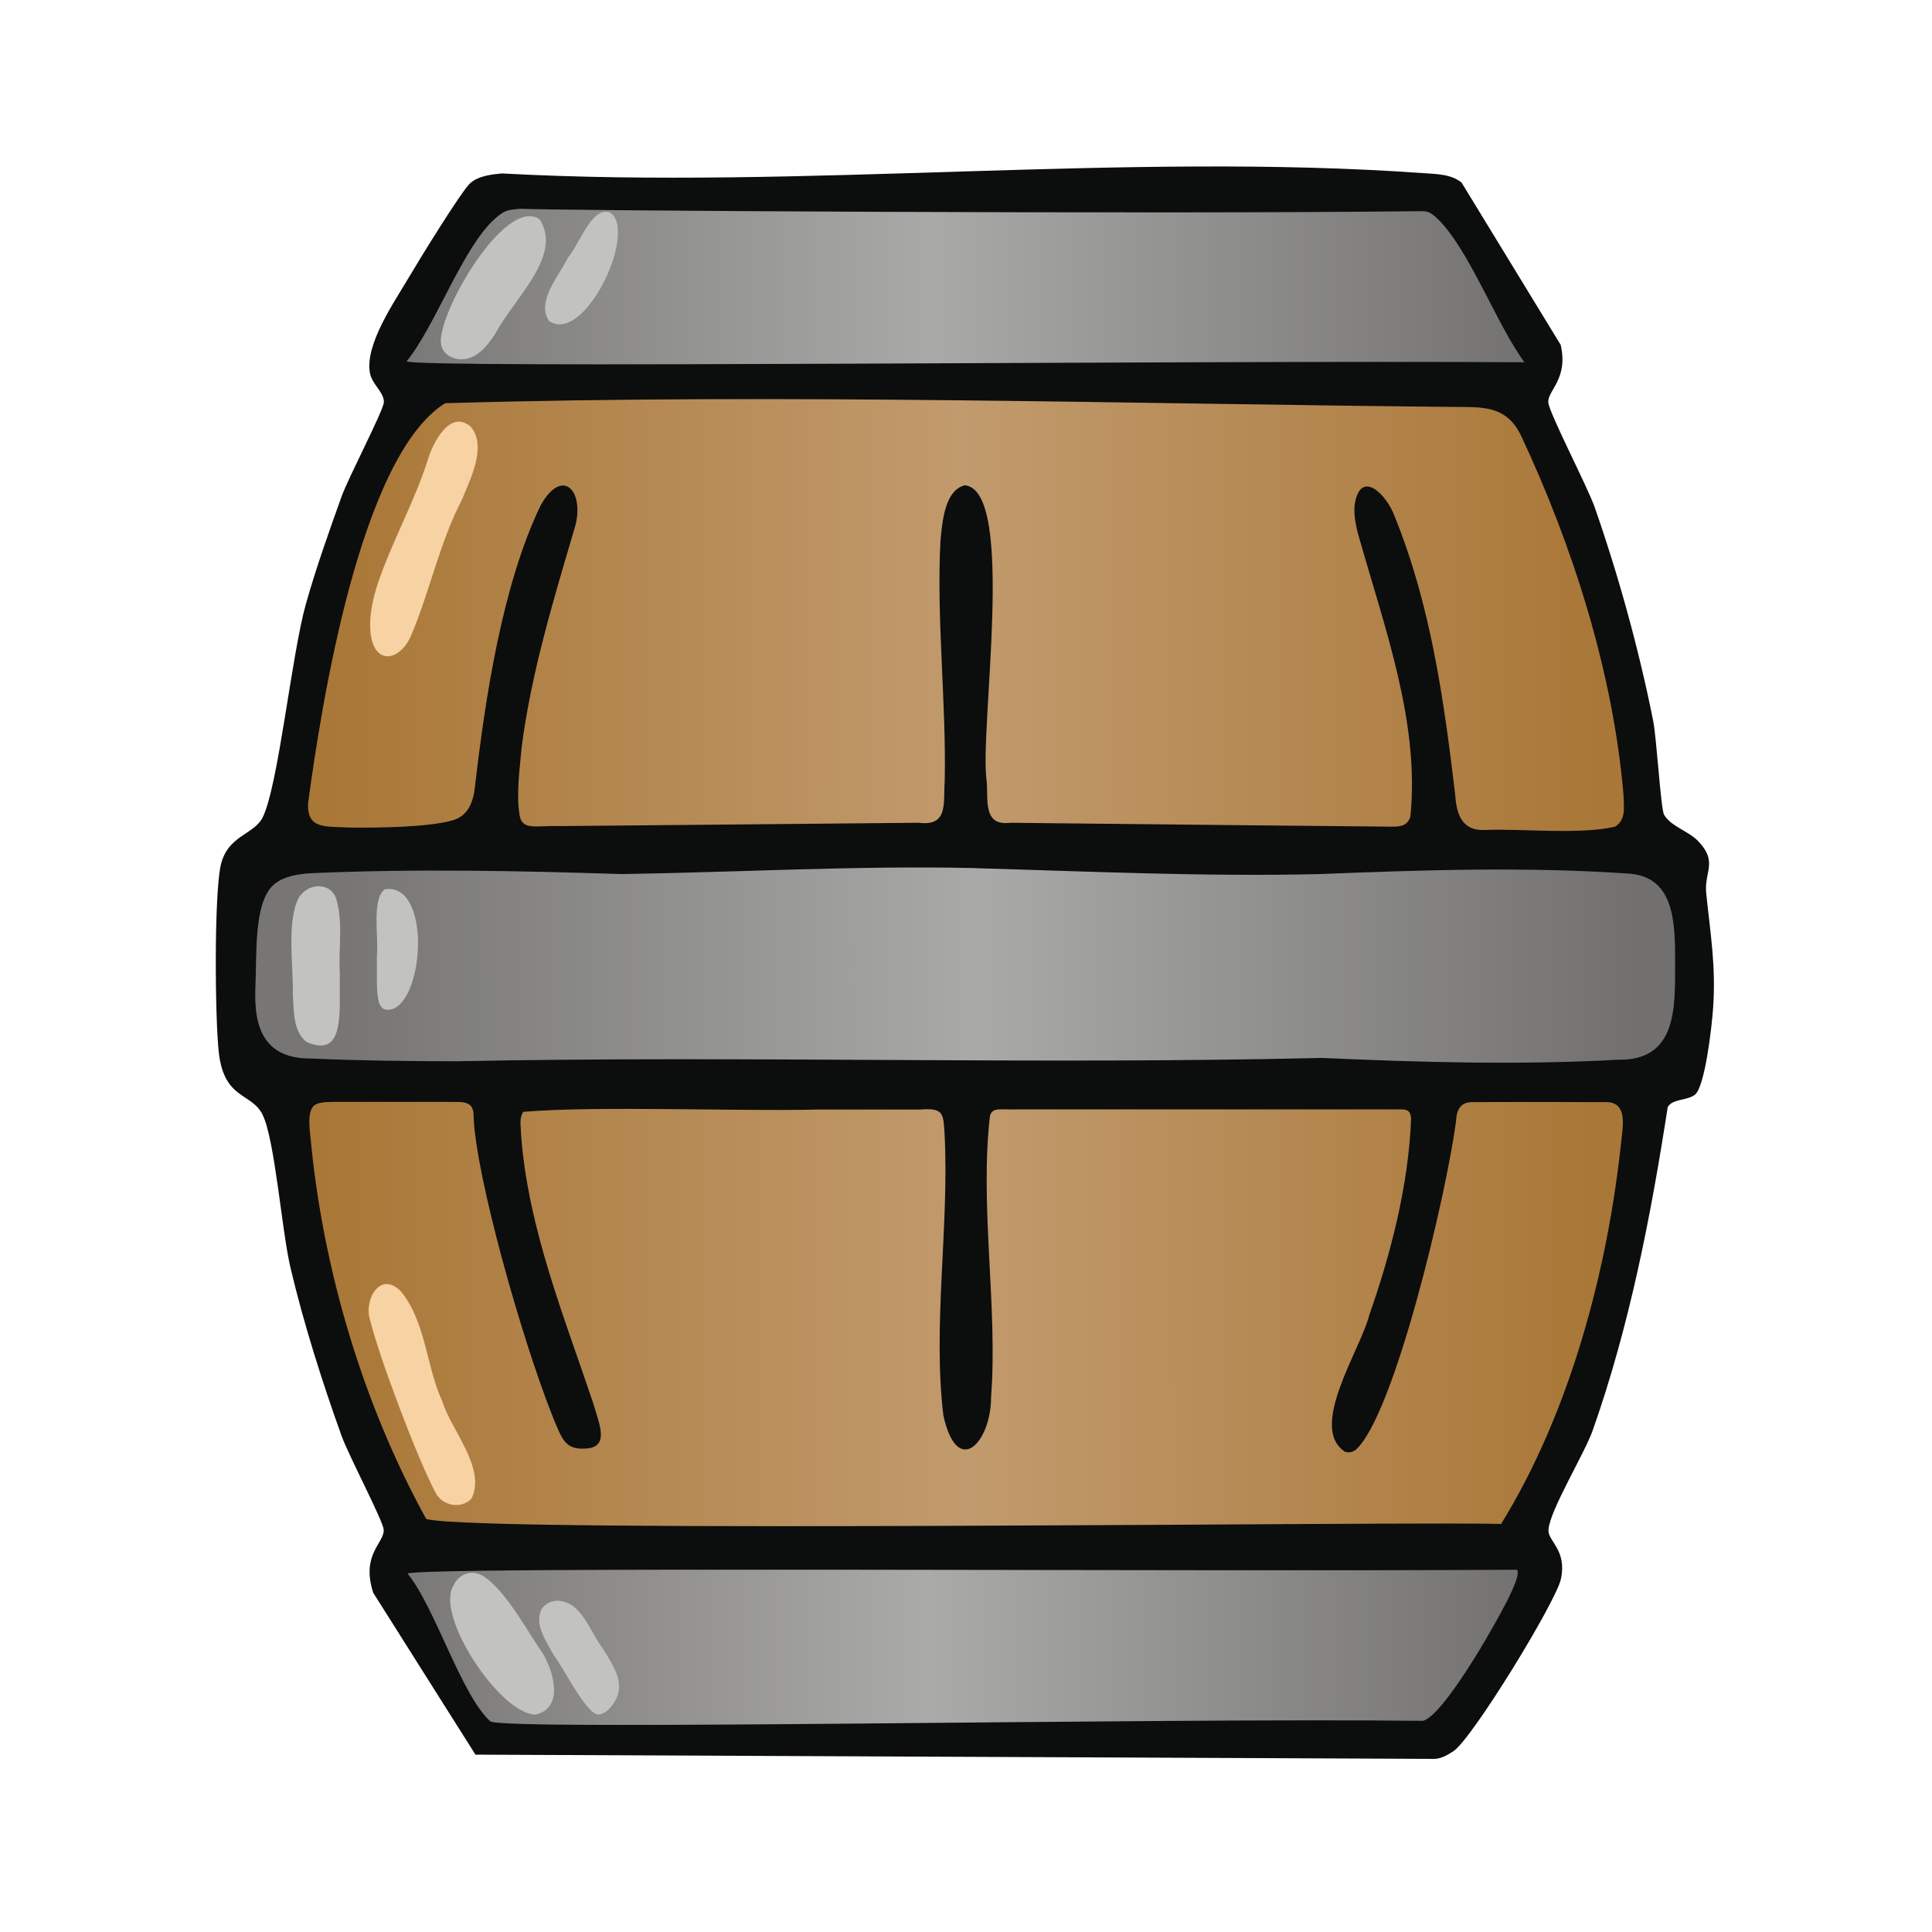<?xml version="1.0" encoding="UTF-8"?>
<svg id="uuid-77704ddb-6467-47b6-8706-4412b2f8a435" data-name="fill_barrel" xmlns="http://www.w3.org/2000/svg" xmlns:xlink="http://www.w3.org/1999/xlink" viewBox="0 0 128 128">
  <defs>
    <linearGradient id="uuid-d259f324-492f-4743-a648-89952edfdcd7" x1="-676.8" y1="-418.04" x2="-845.84" y2="-417.86" gradientTransform="translate(444 296) scale(.5)" gradientUnits="userSpaceOnUse">
      <stop offset="0" stop-color="#a97737"/>
      <stop offset=".49" stop-color="#c19a6d"/>
      <stop offset="1" stop-color="#a97736"/>
    </linearGradient>
    <linearGradient id="uuid-b78db565-b5c8-4c69-bedc-c001efbf0296" x1="-844.89" y1="-510.61" x2="-675.89" y2="-510.46" gradientTransform="translate(444 296) scale(.5)" gradientUnits="userSpaceOnUse">
      <stop offset="0" stop-color="#a97736"/>
      <stop offset=".5" stop-color="#c19a6d"/>
      <stop offset="1" stop-color="#a97737"/>
    </linearGradient>
    <linearGradient id="uuid-5b254595-02bd-4bd0-b7bb-3f4607c8894b" x1="-670.94" y1="-464.12" x2="-841.96" y2="-464.08" gradientTransform="translate(444 296) scale(.5)" gradientUnits="userSpaceOnUse">
      <stop offset="0" stop-color="#71706f"/>
      <stop offset=".51" stop-color="#a9a9a8"/>
      <stop offset="1" stop-color="#777675"/>
    </linearGradient>
    <linearGradient id="uuid-875907ad-ff24-43cb-9ba0-156887bd2e0c" x1="27" y1="109.11" x2="100.55" y2="109.16" gradientUnits="userSpaceOnUse">
      <stop offset="0" stop-color="#7b7978"/>
      <stop offset=".47" stop-color="#aaaaa8"/>
      <stop offset="1" stop-color="#737271"/>
    </linearGradient>
    <linearGradient id="uuid-b55fa387-ee48-4771-9d96-86ee120ce389" x1="26.94" y1="18.98" x2="101" y2="19" gradientUnits="userSpaceOnUse">
      <stop offset="0" stop-color="#7a7978"/>
      <stop offset=".47" stop-color="#a9a9a8"/>
      <stop offset="1" stop-color="#737271"/>
    </linearGradient>
  </defs>
  <path d="M96.86,12.14l6.54,10.71c.52,2.27-.88,3.02-.82,3.81.05.7,2.59,5.57,3.07,6.94,1.58,4.52,2.95,9.49,3.88,14.17.23,1.18.5,5.83.72,6.21.44.77,1.63,1.08,2.27,1.76,1.31,1.38.38,2,.52,3.43.27,2.64.65,4.79.46,7.58-.08,1.22-.54,5.29-1.22,5.79-.54.39-1.48.25-1.79.81-1.12,7.25-2.53,14.5-4.97,21.42-.55,1.55-2.83,5.27-2.93,6.57-.06.78,1.25,1.32.82,3.29-.33,1.51-5.9,10.62-7.13,11.4-.48.31-.9.55-1.5.5l-63.28-.28-6.77-10.72c-.84-2.57.76-3.31.69-4.19-.04-.58-2.33-4.93-2.79-6.21-1.28-3.56-2.51-7.44-3.38-11.12-.59-2.49-1.03-8.47-1.85-10.15-.72-1.48-2.54-.99-2.9-4.1-.26-2.25-.32-10.39.12-12.41s2.21-2.03,2.79-3.21c1.04-2.13,1.9-10.73,2.86-14.14.65-2.31,1.55-4.85,2.37-7.13.46-1.27,2.75-5.64,2.79-6.21.05-.63-.78-1.19-.92-1.94-.35-1.88,1.59-4.67,2.6-6.38.62-1.06,3.46-5.68,4.04-6.2.55-.49,1.39-.58,2.1-.65,19.9,1.09,41.31-1.43,61.03-.02.86.06,1.92.06,2.59.66Z" style="fill: #0c0d0d;"/>
  <path d="M28.19,100.55c-4.17-7.6-6.82-16.55-7.62-25.2-.07-.64-.18-1.58.15-2.01.3-.4,1.12-.33,2.34-.34h6.37c1.23.03,1.98-.17,1.95,1.03.15,3.84,3.11,14.47,5.25,19.86.62,1.49.82,2.16,2.14,2.08,1.69-.05.89-1.71.56-2.92-1.96-5.85-4.32-11.61-4.8-17.77-.02-.71-.15-1.17.14-1.62,5.04-.41,13.92-.02,19.59-.15,2.83,0,5.27,0,6.7,0,1.58-.13,1.53.29,1.62,1.59.32,6.12-.8,12.68-.08,18.68.94,4.21,3.16,1.76,3.16-1.2.46-5.94-.77-12.67-.07-18.67.19-.58.72-.37,1.75-.41,1.59,0,2.89,0,4.82,0,6.02,0,15,0,20.51,0,.54-.02.78.06.82.61-.17,4.41-1.34,8.94-2.77,13.01-.53,2.21-4.09,7.47-1.61,9.06.25.09.51.03.73-.14,2.54-2.33,5.95-16.75,6.62-21.7.04-.84.3-1.37,1.21-1.32,1.75-.02,6.49-.01,8.55,0,1.49-.11,1.36,1.21,1.22,2.34-.89,8.7-3.41,18.19-7.99,25.61-5.06-.2-67.53.63-71.2-.33l-.05-.08Z" style="fill: url(#uuid-d259f324-492f-4743-a648-89952edfdcd7);"/>
  <path d="M29.61,26.71c22.52-.65,45.27.06,67.82.26,1.68.04,2.67.45,3.39,1.99,3.4,7.28,6.05,15.6,6.74,23.68.03.91.17,1.67-.56,2.13-2.33.55-6.34.11-8.66.22-1.47.06-1.85-1.04-1.93-2.35-.76-6.37-1.63-12.55-4.01-18.43-.51-1.42-2.26-3.21-2.65-.78-.08.66.09,1.49.29,2.17,1.68,5.95,4.04,12.3,3.4,18.51-.27.82-.98.64-2.1.65-5.53-.05-12.15-.12-17.81-.18-2.8-.03-5.2-.05-6.57-.07-1.85.24-1.48-1.47-1.59-2.75-.51-3.32,1.98-19.28-1.45-19.61-1.34.34-1.49,2.44-1.61,3.65-.28,5.1.39,10.76.28,15.96-.11,1.38.28,3.01-1.72,2.75-6.82.06-16.65.16-23.74.22-1.62-.05-2.47.3-2.69-.64-.26-1.4-.01-3.11.12-4.58.64-4.98,2.14-9.87,3.56-14.69.59-2.32-.86-3.9-2.3-1.34-2.54,5.26-3.67,12.78-4.34,18.53-.1,1.07-.44,2.09-1.57,2.36-1.49.41-4.46.48-6.64.46-1.76-.09-2.92.13-2.86-1.6.87-6.48,3.43-22.87,9.02-26.48l.15-.05Z" style="fill: url(#uuid-b78db565-b5c8-4c69-bedc-c001efbf0296);"/>
  <path d="M64.65,57.52c7.44.21,15.09.57,22.77.39,6.85-.27,13.69-.5,20.51-.03,3.04.22,3.06,3.29,3.05,6.02,0,2.88.12,6.38-3.78,6.31-6.48.36-13.2.17-19.6-.12-18.91.45-38.32-.16-57.32.22-3.23,0-6.5-.04-9.66-.18-3.04.02-3.82-1.92-3.7-4.71.1-2.12-.13-5.62,1.21-6.8.64-.57,1.63-.72,2.52-.77,6.83-.3,13.7-.16,20.53.06,7.74-.12,15.56-.57,23.28-.4h.18Z" style="fill: url(#uuid-5b254595-02bd-4bd0-b7bb-3f4607c8894b);"/>
  <path d="M98.41,108.66c-.7,1.2-3.1,5.15-4.15,5.35-17.92-.21-61.06.68-61.78.03-1.94-1.77-3.66-7.57-5.48-9.79,1.17-.48,50.68-.11,73.5-.25.43.43-1.68,3.93-2.09,4.66Z" style="fill: url(#uuid-875907ad-ff24-43cb-9ba0-156887bd2e0c);"/>
  <path d="M31.97,104.39c1.52.94,2.93,3.63,4.01,5.19.74,1.23,1.37,3.64-.53,4.02-2.39-.12-6.59-6.54-5.43-8.51.3-.69,1.05-1.12,1.82-.76l.13.06Z" style="fill: #c2c2c1;"/>
  <path d="M101,24c-22.99-.14-73.09.42-74.06-.06,1.9-2.34,3.72-7.54,5.83-9.43.73-.66.94-.59,1.69-.68,1.69.12,41.88.37,59.8.16.43,0,.69.23.99.51,2.08,2.02,3.92,7.03,5.75,9.5Z" style="fill: url(#uuid-b55fa387-ee48-4771-9d96-86ee120ce389);"/>
  <path d="M39.36,113.5c-.92-.72-1.89-2.75-2.7-3.89-.56-1.03-1.21-1.94-.82-2.93.2-.38.64-.61,1.07-.63,1.6.04,2.1,1.91,3,3.13.79,1.28,1.62,2.43.71,3.72-.26.37-.72.82-1.15.65l-.1-.05Z" style="fill: #c2c2c1;"/>
  <path d="M40.51,14.14c1.66,1.43-1.82,8.69-4.13,7.13-.87-1.27.62-2.95,1.25-4.2.79-.95,1.58-3.42,2.78-2.99l.1.07Z" style="fill: #c2c2c1;"/>
  <path d="M35.78,14.57c1.49,2.39-1.72,5.2-2.94,7.5-.33.5-.71,1.04-1.19,1.37-.95.71-2.29.32-2.43-.65-.31-1.86,4.15-9.7,6.47-8.3l.09.08Z" style="fill: #c2c2c1;"/>
  <path d="M31.18,99.35c-.73.66-1.93.37-2.34-.49-1.16-2.17-3.68-8.83-4.31-11.36-.45-1.27.57-3.31,1.97-2.01,1.71,1.98,1.72,5.01,2.8,7.34.6,1.95,2.89,4.39,1.96,6.42l-.09.1Z" style="fill: #f7d2a2;"/>
  <path d="M31.25,28.34c.98,1.33-.08,3.36-.64,4.76-1.49,2.85-2.12,6.05-3.37,9-.71,1.66-2.39,2.04-2.68-.08-.14-1.19.14-2.37.52-3.51.93-2.68,2.4-5.34,3.25-8,.33-1.16,1.48-3.4,2.83-2.26l.08.09Z" style="fill: #f7d2a2;"/>
  <path d="M19.91,59.32c.65-.85,1.94-.8,2.33.12.52,1.56.18,3.34.27,4.99-.02,2.82.33,5.67-2.2,4.61-.89-.74-.83-1.94-.91-3.17.04-1.94-.43-4.84.41-6.43l.09-.13Z" style="fill: #c2c2c1;"/>
  <path d="M25.53,58.91c2.97-.39,2.62,7.01.54,7.92-1.31.43-1.07-1.14-1.1-3.53.12-1.26-.34-3.6.47-4.34l.09-.05Z" style="fill: #c2c2c1;"/>
</svg>